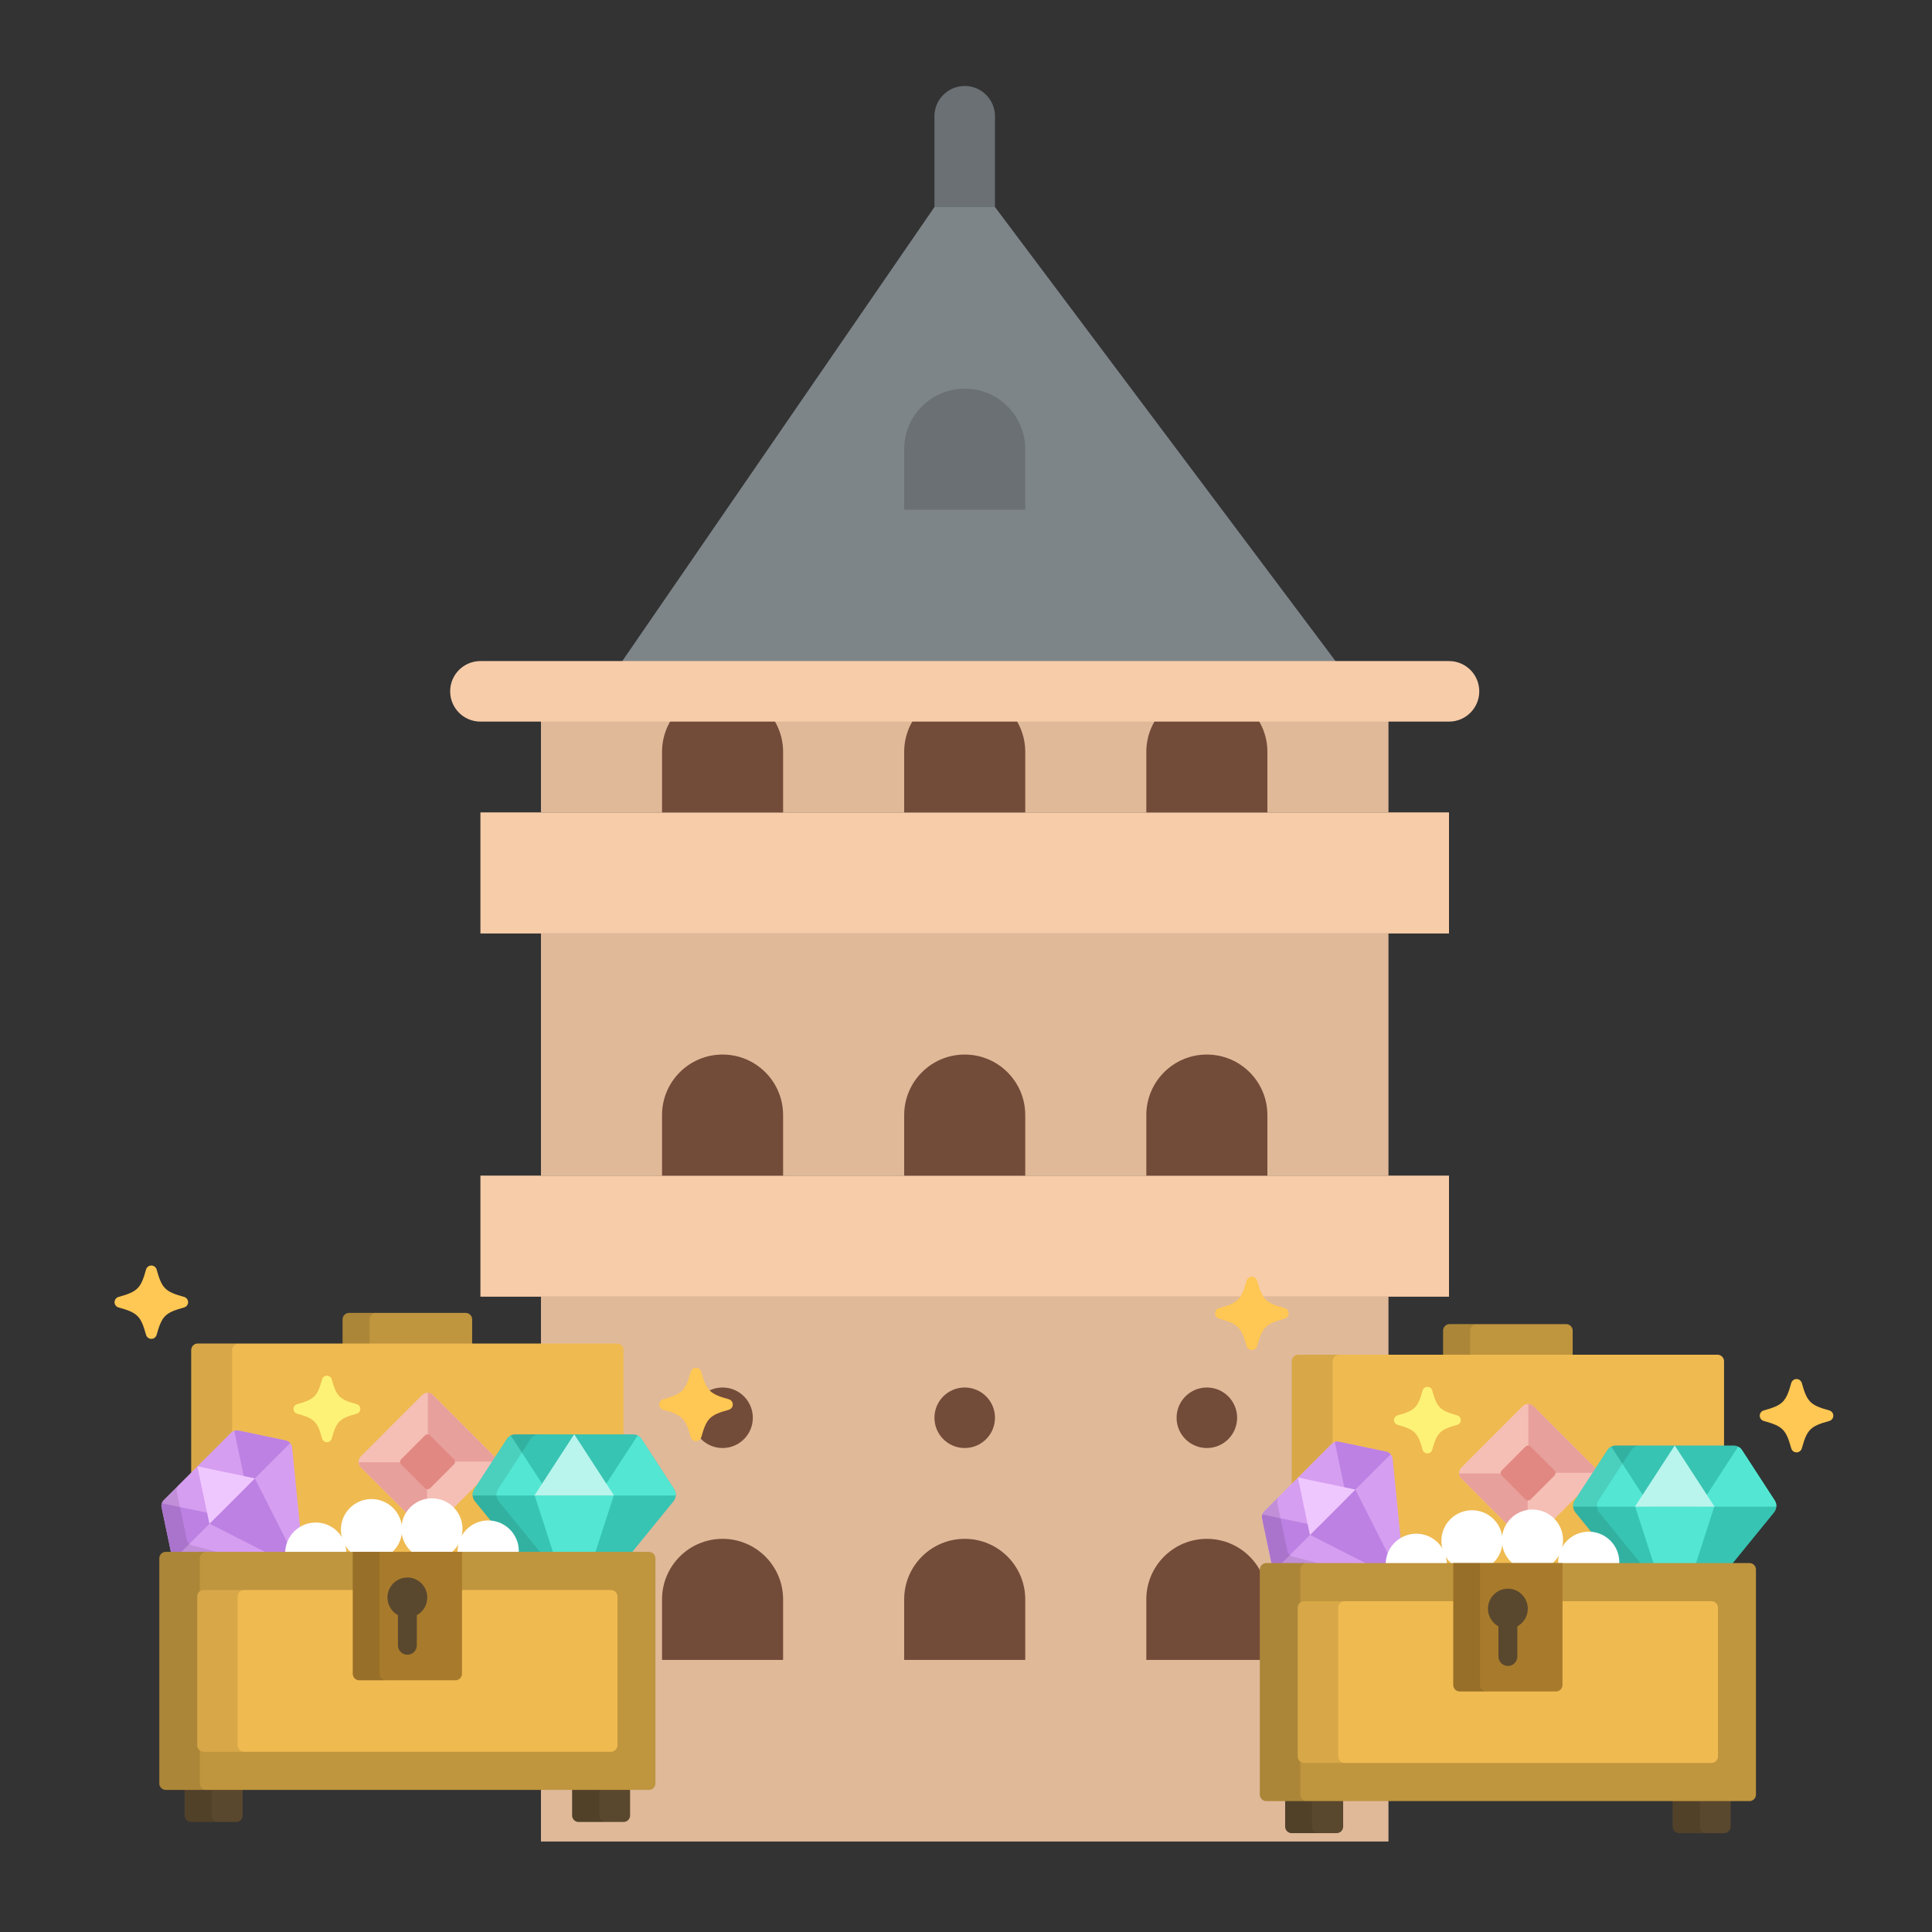 <?xml version="1.0" encoding="UTF-8" standalone="no" ?>
<!DOCTYPE svg PUBLIC "-//W3C//DTD SVG 1.1//EN" "http://www.w3.org/Graphics/SVG/1.1/DTD/svg11.dtd">
<svg xmlns="http://www.w3.org/2000/svg" xmlns:xlink="http://www.w3.org/1999/xlink" version="1.1" width="240" height="240" viewBox="0 0 240 240" xml:space="preserve">
<rect x="0" y="0" width="240" height="240" fill="#333333" stroke="none"/>
<desc>Created with Fabric.js 4.2.0</desc>
<defs>
</defs>
<rect x="0" y="0" width="100%" height="100%" fill="transparent"></rect>
<g transform="matrix(1 0 0 1 120 120)" id="270bfea7-d04e-49ff-82f1-618e25929b9b"  >
<rect style="stroke: none; stroke-width: 1; stroke-dasharray: none; stroke-linecap: butt; stroke-dashoffset: 0; stroke-linejoin: miter; stroke-miterlimit: 4; fill: rgb(255,255,255); fill-opacity: 0; fill-rule: nonzero; opacity: 1;" vector-effect="non-scaling-stroke"  x="-120" y="-120" rx="0" ry="0" width="240" height="240" />
</g>
<g transform="matrix(Infinity NaN NaN Infinity 0 0)" id="de792c1d-a81b-4fa3-814a-837ca95bb92b"  >
</g>
<g transform="matrix(0.47 0 0 0.47 119.84 119.72)"  >
<g style="" vector-effect="non-scaling-stroke"   >
		<g transform="matrix(1 0 0 1 0 24)"  >
<path style="stroke: none; stroke-width: 1; stroke-dasharray: none; stroke-linecap: butt; stroke-dashoffset: 0; stroke-linejoin: miter; stroke-miterlimit: 4; fill: rgb(224,185,153); fill-rule: nonzero; opacity: 1;" vector-effect="non-scaling-stroke"  transform=" translate(-256, -280)" d="M 144 248 L 368 248 L 368 312 L 144 312 z" stroke-linecap="round" />
</g>
		<g transform="matrix(1 0 0 1 0 160)"  >
<path style="stroke: none; stroke-width: 1; stroke-dasharray: none; stroke-linecap: butt; stroke-dashoffset: 0; stroke-linejoin: miter; stroke-miterlimit: 4; fill: rgb(224,185,153); fill-rule: nonzero; opacity: 1;" vector-effect="non-scaling-stroke"  transform=" translate(-256, -416)" d="M 144 344 L 368 344 L 368 488 L 144 488 z" stroke-linecap="round" />
</g>
		<g transform="matrix(1 0 0 1 0 -24)"  >
<path style="stroke: none; stroke-width: 1; stroke-dasharray: none; stroke-linecap: butt; stroke-dashoffset: 0; stroke-linejoin: miter; stroke-miterlimit: 4; fill: rgb(247,204,169); fill-rule: nonzero; opacity: 1;" vector-effect="non-scaling-stroke"  transform=" translate(-256, -232)" d="M 128 216 L 384 216 L 384 248 L 128 248 z" stroke-linecap="round" />
</g>
		<g transform="matrix(1 0 0 1 0 72)"  >
<path style="stroke: none; stroke-width: 1; stroke-dasharray: none; stroke-linecap: butt; stroke-dashoffset: 0; stroke-linejoin: miter; stroke-miterlimit: 4; fill: rgb(247,204,169); fill-rule: nonzero; opacity: 1;" vector-effect="non-scaling-stroke"  transform=" translate(-256, -328)" d="M 128 312 L 384 312 L 384 344 L 128 344 z" stroke-linecap="round" />
</g>
		<g transform="matrix(1 0 0 1 0 -56)"  >
<path style="stroke: none; stroke-width: 1; stroke-dasharray: none; stroke-linecap: butt; stroke-dashoffset: 0; stroke-linejoin: miter; stroke-miterlimit: 4; fill: rgb(224,185,153); fill-rule: nonzero; opacity: 1;" vector-effect="non-scaling-stroke"  transform=" translate(-256, -200)" d="M 144 184 L 368 184 L 368 216 L 144 216 z" stroke-linecap="round" />
</g>
		<g transform="matrix(1 0 0 1 0 -208)"  >
<path style="stroke: none; stroke-width: 1; stroke-dasharray: none; stroke-linecap: butt; stroke-dashoffset: 0; stroke-linejoin: miter; stroke-miterlimit: 4; fill: rgb(106,112,115); fill-rule: nonzero; opacity: 1;" vector-effect="non-scaling-stroke"  transform=" translate(-256, -48)" d="M 256 72 C 251.582 72 248 68.418 248 64 L 248 32 C 248 27.582 251.582 24 256 24 C 260.418 24 264 27.582 264 32 L 264 64 C 264 68.418 260.418 72 256 72 z" stroke-linecap="round" />
</g>
		<g transform="matrix(1 0 0 1 4 -136)"  >
<path style="stroke: none; stroke-width: 1; stroke-dasharray: none; stroke-linecap: butt; stroke-dashoffset: 0; stroke-linejoin: miter; stroke-miterlimit: 4; fill: rgb(126,133,137); fill-rule: nonzero; opacity: 1;" vector-effect="non-scaling-stroke"  transform=" translate(-260, -120)" d="M 360 184 L 160 184 L 248 56 L 264 56 z" stroke-linecap="round" />
</g>
		<g transform="matrix(1 0 0 1 0 -136)"  >
<path style="stroke: none; stroke-width: 1; stroke-dasharray: none; stroke-linecap: butt; stroke-dashoffset: 0; stroke-linejoin: miter; stroke-miterlimit: 4; fill: rgb(106,112,115); fill-rule: nonzero; opacity: 1;" vector-effect="non-scaling-stroke"  transform=" translate(-256, -120)" d="M 256 104 C 247.163 104 240 111.163 240 120 L 240 136 L 272 136 L 272 120 C 272 111.163 264.837 104 256 104 z" stroke-linecap="round" />
</g>
		<g transform="matrix(1 0 0 1 0 -56)"  >
<path style="stroke: none; stroke-width: 1; stroke-dasharray: none; stroke-linecap: butt; stroke-dashoffset: 0; stroke-linejoin: miter; stroke-miterlimit: 4; fill: rgb(115,75,57); fill-rule: nonzero; opacity: 1;" vector-effect="non-scaling-stroke"  transform=" translate(-256, -200)" d="M 256 184 C 247.163 184 240 191.163 240 200 L 240 216 L 272 216 L 272 200 C 272 191.163 264.837 184 256 184 z" stroke-linecap="round" />
</g>
		<g transform="matrix(1 0 0 1 64 -56)"  >
<path style="stroke: none; stroke-width: 1; stroke-dasharray: none; stroke-linecap: butt; stroke-dashoffset: 0; stroke-linejoin: miter; stroke-miterlimit: 4; fill: rgb(115,75,57); fill-rule: nonzero; opacity: 1;" vector-effect="non-scaling-stroke"  transform=" translate(-320, -200)" d="M 320 184 C 311.163 184 304 191.163 304 200 L 304 216 L 336 216 L 336 200 C 336 191.163 328.837 184 320 184 z" stroke-linecap="round" />
</g>
		<g transform="matrix(1 0 0 1 -64 -56)"  >
<path style="stroke: none; stroke-width: 1; stroke-dasharray: none; stroke-linecap: butt; stroke-dashoffset: 0; stroke-linejoin: miter; stroke-miterlimit: 4; fill: rgb(115,75,57); fill-rule: nonzero; opacity: 1;" vector-effect="non-scaling-stroke"  transform=" translate(-192, -200)" d="M 192 184 C 183.163 184 176 191.163 176 200 L 176 216 L 208 216 L 208 200 C 208 191.163 200.837 184 192 184 z" stroke-linecap="round" />
</g>
		<g transform="matrix(1 0 0 1 -64 168)"  >
<path style="stroke: none; stroke-width: 1; stroke-dasharray: none; stroke-linecap: butt; stroke-dashoffset: 0; stroke-linejoin: miter; stroke-miterlimit: 4; fill: rgb(115,75,57); fill-rule: nonzero; opacity: 1;" vector-effect="non-scaling-stroke"  transform=" translate(-192, -424)" d="M 192 408 C 183.163 408 176 415.163 176 424 L 176 440 L 208 440 L 208 424 C 208 415.163 200.837 408 192 408 z" stroke-linecap="round" />
</g>
		<g transform="matrix(1 0 0 1 0 168)"  >
<path style="stroke: none; stroke-width: 1; stroke-dasharray: none; stroke-linecap: butt; stroke-dashoffset: 0; stroke-linejoin: miter; stroke-miterlimit: 4; fill: rgb(115,75,57); fill-rule: nonzero; opacity: 1;" vector-effect="non-scaling-stroke"  transform=" translate(-256, -424)" d="M 256 408 C 247.163 408 240 415.163 240 424 L 240 440 L 272 440 L 272 424 C 272 415.163 264.837 408 256 408 z" stroke-linecap="round" />
</g>
		<g transform="matrix(1 0 0 1 64 168)"  >
<path style="stroke: none; stroke-width: 1; stroke-dasharray: none; stroke-linecap: butt; stroke-dashoffset: 0; stroke-linejoin: miter; stroke-miterlimit: 4; fill: rgb(115,75,57); fill-rule: nonzero; opacity: 1;" vector-effect="non-scaling-stroke"  transform=" translate(-320, -424)" d="M 320 408 C 311.163 408 304 415.163 304 424 L 304 440 L 336 440 L 336 424 C 336 415.163 328.837 408 320 408 z" stroke-linecap="round" />
</g>
		<g transform="matrix(1 0 0 1 0 40)"  >
<path style="stroke: none; stroke-width: 1; stroke-dasharray: none; stroke-linecap: butt; stroke-dashoffset: 0; stroke-linejoin: miter; stroke-miterlimit: 4; fill: rgb(115,75,57); fill-rule: nonzero; opacity: 1;" vector-effect="non-scaling-stroke"  transform=" translate(-256, -296)" d="M 256 280 C 247.163 280 240 287.163 240 296 L 240 312 L 272 312 L 272 296 C 272 287.163 264.837 280 256 280 z" stroke-linecap="round" />
</g>
		<g transform="matrix(1 0 0 1 64 40)"  >
<path style="stroke: none; stroke-width: 1; stroke-dasharray: none; stroke-linecap: butt; stroke-dashoffset: 0; stroke-linejoin: miter; stroke-miterlimit: 4; fill: rgb(115,75,57); fill-rule: nonzero; opacity: 1;" vector-effect="non-scaling-stroke"  transform=" translate(-320, -296)" d="M 320 280 C 311.163 280 304 287.163 304 296 L 304 312 L 336 312 L 336 296 C 336 287.163 328.837 280 320 280 z" stroke-linecap="round" />
</g>
		<g transform="matrix(1 0 0 1 -64 40)"  >
<path style="stroke: none; stroke-width: 1; stroke-dasharray: none; stroke-linecap: butt; stroke-dashoffset: 0; stroke-linejoin: miter; stroke-miterlimit: 4; fill: rgb(115,75,57); fill-rule: nonzero; opacity: 1;" vector-effect="non-scaling-stroke"  transform=" translate(-192, -296)" d="M 192 280 C 183.163 280 176 287.163 176 296 L 176 312 L 208 312 L 208 296 C 208 287.163 200.837 280 192 280 z" stroke-linecap="round" />
</g>
		<g transform="matrix(1 0 0 1 -64 120)"  >
<circle style="stroke: none; stroke-width: 1; stroke-dasharray: none; stroke-linecap: butt; stroke-dashoffset: 0; stroke-linejoin: miter; stroke-miterlimit: 4; fill: rgb(115,75,57); fill-rule: nonzero; opacity: 1;" vector-effect="non-scaling-stroke"  cx="0" cy="0" r="8" />
</g>
		<g transform="matrix(1 0 0 1 0 120)"  >
<circle style="stroke: none; stroke-width: 1; stroke-dasharray: none; stroke-linecap: butt; stroke-dashoffset: 0; stroke-linejoin: miter; stroke-miterlimit: 4; fill: rgb(115,75,57); fill-rule: nonzero; opacity: 1;" vector-effect="non-scaling-stroke"  cx="0" cy="0" r="8" />
</g>
		<g transform="matrix(1 0 0 1 64 120)"  >
<circle style="stroke: none; stroke-width: 1; stroke-dasharray: none; stroke-linecap: butt; stroke-dashoffset: 0; stroke-linejoin: miter; stroke-miterlimit: 4; fill: rgb(115,75,57); fill-rule: nonzero; opacity: 1;" vector-effect="non-scaling-stroke"  cx="0" cy="0" r="8" />
</g>
		<g transform="matrix(1 0 0 1 0 -72)"  >
<path style="stroke: none; stroke-width: 1; stroke-dasharray: none; stroke-linecap: butt; stroke-dashoffset: 0; stroke-linejoin: miter; stroke-miterlimit: 4; fill: rgb(247,204,169); fill-rule: nonzero; opacity: 1;" vector-effect="non-scaling-stroke"  transform=" translate(-256, -184)" d="M 384 192 L 128 192 C 123.582 192 120 188.418 120 184 C 120 179.582 123.582 176 128 176 L 384 176 C 388.418 176 392 179.582 392 184 C 392 188.418 388.418 192 384 192 z" stroke-linecap="round" />
</g>
</g>
</g>
<g transform="matrix(0.15 0 0 0.15 52.63 191.77)"  >
<g style="" vector-effect="non-scaling-stroke"   >
		<g transform="matrix(1 0 0 1 146.95 211.86)"  >
<path style="stroke: none; stroke-width: 1; stroke-dasharray: none; stroke-linecap: butt; stroke-dashoffset: 0; stroke-linejoin: miter; stroke-miterlimit: 4; fill: rgb(90,72,46); fill-rule: nonzero; opacity: 1;" vector-effect="non-scaling-stroke"  transform=" translate(-402.95, -467.86)" d="M 378.93 449.306 L 378.93 481.02 C 378.93 483.984 381.355 486.41 384.32 486.41 L 421.572 486.41 C 424.536 486.41 426.962 483.985 426.962 481.02 L 426.962 449.306 L 378.93 449.306 z" stroke-linecap="round" />
</g>
		<g transform="matrix(1 0 0 1 -173.94 211.86)"  >
<path style="stroke: none; stroke-width: 1; stroke-dasharray: none; stroke-linecap: butt; stroke-dashoffset: 0; stroke-linejoin: miter; stroke-miterlimit: 4; fill: rgb(90,72,46); fill-rule: nonzero; opacity: 1;" vector-effect="non-scaling-stroke"  transform=" translate(-82.06, -467.86)" d="M 58.041 481.02 C 58.041 483.984 60.466 486.41 63.431 486.41 L 100.685 486.41 C 103.649 486.41 106.075 483.985 106.075 481.02 L 106.075 449.306 L 58.041 449.306 L 58.041 481.02 z" stroke-linecap="round" />
</g>
		<g transform="matrix(1 0 0 1 -13.5 -173.12)"  >
<path style="stroke: none; stroke-width: 1; stroke-dasharray: none; stroke-linecap: butt; stroke-dashoffset: 0; stroke-linejoin: miter; stroke-miterlimit: 4; fill: rgb(191,149,62); fill-rule: nonzero; opacity: 1;" vector-effect="non-scaling-stroke"  transform=" translate(-242.5, -82.88)" d="M 290.763 64.821 L 194.24 64.821 C 191.277 64.821 188.85 67.246 188.85 70.211 L 188.85 95.544 C 188.85 98.507 191.275 100.934 194.24 100.934 L 290.762 100.934 C 293.726 100.934 296.152 98.509 296.152 95.544 L 296.152 70.211 C 296.152 67.246 293.726 64.821 290.763 64.821 z" stroke-linecap="round" />
</g>
		<g transform="matrix(1 0 0 1 136.92 211.86)"  >
<path style="stroke: none; stroke-width: 1; stroke-dasharray: none; stroke-linecap: butt; stroke-dashoffset: 0; stroke-linejoin: miter; stroke-miterlimit: 4; fill: rgb(0,0,0); fill-rule: nonzero; opacity: 0.1;" vector-effect="non-scaling-stroke"  transform=" translate(-392.92, -467.86)" d="M 401.517 481.02 L 401.517 449.306 L 378.932 449.306 L 378.932 481.02 C 378.932 483.984 381.357 486.41 384.322 486.41 L 406.906 486.41 C 403.941 486.409 401.517 483.984 401.517 481.02 z" stroke-linecap="round" />
</g>
		<g transform="matrix(1 0 0 1 -184.13 211.86)"  >
<path style="stroke: none; stroke-width: 1; stroke-dasharray: none; stroke-linecap: butt; stroke-dashoffset: 0; stroke-linejoin: miter; stroke-miterlimit: 4; fill: rgb(0,0,0); fill-rule: nonzero; opacity: 0.1;" vector-effect="non-scaling-stroke"  transform=" translate(-71.87, -467.86)" d="M 80.302 481.02 L 80.302 449.306 L 58.041 449.306 L 58.041 481.02 C 58.041 483.984 60.466 486.41 63.431 486.41 L 85.694 486.41 C 82.729 486.409 80.302 483.984 80.302 481.02 z" stroke-linecap="round" />
</g>
		<g transform="matrix(1 0 0 1 -53.27 -173.12)"  >
<path style="stroke: none; stroke-width: 1; stroke-dasharray: none; stroke-linecap: butt; stroke-dashoffset: 0; stroke-linejoin: miter; stroke-miterlimit: 4; fill: rgb(0,0,0); fill-rule: nonzero; opacity: 0.1;" vector-effect="non-scaling-stroke"  transform=" translate(-202.73, -82.88)" d="M 211.217 95.543 L 211.217 70.211 C 211.217 67.247 213.642 64.821 216.607 64.821 L 194.24 64.821 C 191.277 64.821 188.85 67.246 188.85 70.211 L 188.85 95.544 C 188.85 98.507 191.275 100.934 194.24 100.934 L 216.606 100.934 C 213.642 100.933 211.217 98.507 211.217 95.543 z" stroke-linecap="round" />
</g>
		<g transform="matrix(1 0 0 1 -13.5 -74.23)"  >
<path style="stroke: none; stroke-width: 1; stroke-dasharray: none; stroke-linecap: butt; stroke-dashoffset: 0; stroke-linejoin: miter; stroke-miterlimit: 4; fill: rgb(239,186,80); fill-rule: nonzero; opacity: 1;" vector-effect="non-scaling-stroke"  transform=" translate(-242.5, -181.77)" d="M 421.508 267.971 C 421.508 270.935 419.083 273.361 416.119 273.361 L 68.886 273.361 C 65.922 273.361 63.496 270.936 63.496 267.971 L 63.496 95.577 C 63.496 92.613 65.921 90.187 68.886 90.187 L 416.118 90.187 C 419.081 90.187 421.507 92.612 421.507 95.577 L 421.507 267.972 L 421.508 267.972 z" stroke-linecap="round" />
</g>
		<g transform="matrix(1 0 0 1 -172.86 -74.23)"  >
<path style="stroke: none; stroke-width: 1; stroke-dasharray: none; stroke-linecap: butt; stroke-dashoffset: 0; stroke-linejoin: miter; stroke-miterlimit: 4; fill: rgb(0,0,0); fill-rule: nonzero; opacity: 0.1;" vector-effect="non-scaling-stroke"  transform=" translate(-83.14, -181.77)" d="M 97.4 267.971 L 97.4 95.577 C 97.4 92.613 99.825 90.187 102.79 90.187 L 68.886 90.187 C 65.922 90.187 63.496 92.612 63.496 95.577 L 63.496 267.972 C 63.496 270.936 65.921 273.362 68.886 273.362 L 102.789 273.362 C 99.825 273.361 97.4 270.936 97.4 267.971 z" stroke-linecap="round" />
</g>
		<g transform="matrix(1 0 0 1 -158.22 -34.93)"  >
<path style="stroke: none; stroke-width: 1; stroke-dasharray: none; stroke-linecap: butt; stroke-dashoffset: 0; stroke-linejoin: miter; stroke-miterlimit: 4; fill: rgb(214,158,240); fill-rule: nonzero; opacity: 1;" vector-effect="non-scaling-stroke"  transform=" translate(-97.78, -221.07)" d="M 154.784 278.082 C 153.37 279.496 151.391 280.199 149.389 279.999 L 53.156 270.383 C 50.207 270.088 47.778 267.904 47.169 265.001 L 38.963 225.882 C 38.497 223.662 39.177 221.365 40.77 219.772 L 96.474 164.067 C 98.067 162.474 100.363 161.794 102.586 162.259 L 141.704 170.466 C 144.608 171.075 146.791 173.505 147.085 176.453 L 156.702 272.686 C 156.902 274.688 156.198 276.667 154.784 278.082 z" stroke-linecap="round" />
</g>
		<g transform="matrix(1 0 0 1 -159.19 -35.9)"  >
<path style="stroke: none; stroke-width: 1; stroke-dasharray: none; stroke-linecap: butt; stroke-dashoffset: 0; stroke-linejoin: miter; stroke-miterlimit: 4; fill: rgb(188,129,226); fill-rule: nonzero; opacity: 1;" vector-effect="non-scaling-stroke"  transform=" translate(-96.81, -220.1)" d="M 116.209 201.869 L 145.429 172.649 C 144.476 171.562 143.185 170.775 141.703 170.465 L 102.583 162.259 C 101.424 162.014 100.248 162.091 99.158 162.441 L 108.951 209.127 L 85.833 232.246 L 39.147 222.453 C 38.799 223.542 38.722 224.719 38.966 225.879 L 47.172 264.999 C 47.483 266.48 48.269 267.772 49.356 268.724 L 78.69 239.39 L 154.795 278.091 L 116.209 201.869 z" stroke-linecap="round" />
</g>
		<g transform="matrix(1 0 0 1 -163.6 -40.3)"  >
<polygon style="stroke: none; stroke-width: 1; stroke-dasharray: none; stroke-linecap: butt; stroke-dashoffset: 0; stroke-linejoin: miter; stroke-miterlimit: 4; fill: rgb(239,199,255); fill-rule: nonzero; opacity: 1;" vector-effect="non-scaling-stroke"  points="-23.81,-23.75 -13.83,23.81 23.81,-13.83 -23.75,-23.81 " />
</g>
		<g transform="matrix(1 0 0 1 -161.88 -12.43)"  >
<path style="stroke: none; stroke-width: 1; stroke-dasharray: none; stroke-linecap: butt; stroke-dashoffset: 0; stroke-linejoin: miter; stroke-miterlimit: 4; fill: rgb(0,0,0); fill-rule: nonzero; opacity: 0.1;" vector-effect="non-scaling-stroke"  transform=" translate(-94.12, -243.57)" d="M 65.785 257.753 C 62.836 257.458 60.407 255.274 59.798 252.372 L 51.592 213.253 C 51.126 211.034 51.806 208.736 53.399 207.143 L 40.771 219.772 C 39.178 221.364 38.497 223.661 38.964 225.882 L 47.17 265.001 C 47.779 267.904 50.209 270.089 53.157 270.383 L 149.39 279.999 C 151.391 280.199 65.785 257.753 65.785 257.753 z" stroke-linecap="round" />
</g>
		<g transform="matrix(1 0 0 1 3.22 -67.85)"  >
<path style="stroke: none; stroke-width: 1; stroke-dasharray: none; stroke-linecap: butt; stroke-dashoffset: 0; stroke-linejoin: miter; stroke-miterlimit: 4; fill: rgb(245,191,182); fill-rule: nonzero; opacity: 1;" vector-effect="non-scaling-stroke"  transform=" translate(-259.22, -188.15)" d="M 259.222 245.342 C 257.612 245.342 256.005 244.729 254.778 243.501 L 203.917 192.598 C 202.738 191.419 202.078 189.82 202.078 188.153 C 202.078 186.486 202.738 184.888 203.917 183.708 L 254.778 132.805 C 256.004 131.578 257.612 130.965 259.222 130.965 C 260.828 130.965 262.434 131.577 263.66 132.805 L 314.524 183.708 C 315.7 184.888 316.363 186.486 316.363 188.153 C 316.363 189.82 315.699 191.42 314.524 192.598 L 263.66 243.501 C 262.434 244.729 260.828 245.342 259.222 245.342 z" stroke-linecap="round" />
</g>
		<g transform="matrix(1 0 0 1 31.89 -96.54)"  >
<path style="stroke: none; stroke-width: 1; stroke-dasharray: none; stroke-linecap: butt; stroke-dashoffset: 0; stroke-linejoin: miter; stroke-miterlimit: 4; fill: rgb(232,160,156); fill-rule: nonzero; opacity: 1;" vector-effect="non-scaling-stroke"  transform=" translate(-287.89, -159.46)" d="M 314.524 183.708 L 263.66 132.805 C 262.49 131.633 260.968 131.027 259.434 130.974 L 259.434 187.939 L 316.352 187.939 C 316.298 186.35 315.649 184.837 314.524 183.708 z" stroke-linecap="round" />
</g>
		<g transform="matrix(1 0 0 1 -25.53 -39.07)"  >
<path style="stroke: none; stroke-width: 1; stroke-dasharray: none; stroke-linecap: butt; stroke-dashoffset: 0; stroke-linejoin: miter; stroke-miterlimit: 4; fill: rgb(232,160,156); fill-rule: nonzero; opacity: 1;" vector-effect="non-scaling-stroke"  transform=" translate(-230.47, -216.93)" d="M 203.918 192.598 L 254.779 243.501 C 255.911 244.632 257.364 245.236 258.843 245.324 L 258.843 188.531 L 202.097 188.531 C 202.188 190.061 202.83 191.508 203.918 192.598 z" stroke-linecap="round" />
</g>
		<g transform="matrix(1 0 0 1 3.22 -67.85)"  >
<path style="stroke: none; stroke-width: 1; stroke-dasharray: none; stroke-linecap: butt; stroke-dashoffset: 0; stroke-linejoin: miter; stroke-miterlimit: 4; fill: rgb(226,136,131); fill-rule: nonzero; opacity: 1;" vector-effect="non-scaling-stroke"  transform=" translate(-259.22, -188.15)" d="M 259.222 210.872 C 258.415 210.872 257.612 210.566 256.998 209.954 L 237.435 190.377 C 236.848 189.787 236.518 188.986 236.518 188.153 C 236.518 187.319 236.848 186.52 237.435 185.932 L 256.998 166.353 C 257.611 165.741 258.415 165.433 259.222 165.433 C 260.024 165.433 260.828 165.74 261.44 166.353 L 281.004 185.932 C 281.59 186.521 281.921 187.321 281.921 188.153 C 281.921 188.986 281.591 189.786 281.004 190.377 L 261.44 209.954 C 260.828 210.567 260.025 210.872 259.222 210.872 z" stroke-linecap="round" />
</g>
		<g transform="matrix(1 0 0 1 124.67 -36.42)"  >
<path style="stroke: none; stroke-width: 1; stroke-dasharray: none; stroke-linecap: butt; stroke-dashoffset: 0; stroke-linejoin: miter; stroke-miterlimit: 4; fill: rgb(55,196,179); fill-rule: nonzero; opacity: 1;" vector-effect="non-scaling-stroke"  transform=" translate(-380.67, -219.58)" d="M 463.447 210.829 L 436.384 169.185 C 434.845 166.821 432.241 165.398 429.449 165.398 L 331.9 165.398 C 329.11 165.398 326.504 166.821 324.968 169.185 L 297.901 210.829 C 295.893 213.92 296.108 217.979 298.432 220.834 L 341.528 273.763 L 419.82 273.763 L 462.916 220.833 C 465.241 217.978 465.457 213.919 463.447 210.829 z" stroke-linecap="round" />
</g>
		<g transform="matrix(1 0 0 1 72.48 -64.82)"  >
<path style="stroke: none; stroke-width: 1; stroke-dasharray: none; stroke-linecap: butt; stroke-dashoffset: 0; stroke-linejoin: miter; stroke-miterlimit: 4; fill: rgb(83,231,211); fill-rule: nonzero; opacity: 1;" vector-effect="non-scaling-stroke"  transform=" translate(-328.48, -191.18)" d="M 324.97 169.184 L 297.902 210.828 C 296.878 212.405 296.435 214.234 296.554 216.028 L 360.433 216.028 L 328.129 166.328 C 326.869 166.98 325.771 167.949 324.97 169.184 z" stroke-linecap="round" />
</g>
		<g transform="matrix(1 0 0 1 176.87 -64.82)"  >
<path style="stroke: none; stroke-width: 1; stroke-dasharray: none; stroke-linecap: butt; stroke-dashoffset: 0; stroke-linejoin: miter; stroke-miterlimit: 4; fill: rgb(83,231,211); fill-rule: nonzero; opacity: 1;" vector-effect="non-scaling-stroke"  transform=" translate(-432.87, -191.18)" d="M 463.447 210.829 L 436.38 169.185 C 435.578 167.95 434.482 166.981 433.222 166.33 L 400.917 216.03 L 464.799 216.03 C 464.917 214.234 464.474 212.405 463.447 210.829 z" stroke-linecap="round" />
</g>
		<g transform="matrix(1 0 0 1 72.89 -36.42)"  >
<path style="stroke: none; stroke-width: 1; stroke-dasharray: none; stroke-linecap: butt; stroke-dashoffset: 0; stroke-linejoin: miter; stroke-miterlimit: 4; fill: rgb(0,0,0); fill-rule: nonzero; opacity: 0.1;" vector-effect="non-scaling-stroke"  transform=" translate(-328.89, -219.58)" d="M 341.528 273.763 L 361.252 273.763 L 318.156 220.833 C 315.831 217.978 315.617 213.919 317.626 210.828 L 344.692 169.184 C 346.227 166.82 348.834 165.397 351.625 165.397 L 331.899 165.397 C 329.109 165.397 326.503 166.82 324.967 169.184 L 297.9 210.828 C 295.892 213.919 296.107 217.978 298.431 220.833 L 341.528 273.763 z" stroke-linecap="round" />
</g>
		<g transform="matrix(1 0 0 1 157.43 -40.39)"  >
<polygon style="stroke: none; stroke-width: 1; stroke-dasharray: none; stroke-linecap: butt; stroke-dashoffset: 0; stroke-linejoin: miter; stroke-miterlimit: 4; fill: rgb(83,231,211); fill-rule: nonzero; opacity: 1;" vector-effect="non-scaling-stroke"  points="0.2,-0.21 -0.2,-0.21 0.07,0.21 " />
</g>
		<g transform="matrix(1 0 0 1 91.92 -40.39)"  >
<polygon style="stroke: none; stroke-width: 1; stroke-dasharray: none; stroke-linecap: butt; stroke-dashoffset: 0; stroke-linejoin: miter; stroke-miterlimit: 4; fill: rgb(83,231,211); fill-rule: nonzero; opacity: 1;" vector-effect="non-scaling-stroke"  points="0.2,-0.21 -0.2,-0.21 -0.07,0.21 " />
</g>
		<g transform="matrix(1 0 0 1 124.67 -11.1)"  >
<polygon style="stroke: none; stroke-width: 1; stroke-dasharray: none; stroke-linecap: butt; stroke-dashoffset: 0; stroke-linejoin: miter; stroke-miterlimit: 4; fill: rgb(83,231,211); fill-rule: nonzero; opacity: 1;" vector-effect="non-scaling-stroke"  points="-32.75,-28.87 -14.04,28.87 14.04,28.87 32.75,-28.87 " />
</g>
		<g transform="matrix(1 0 0 1 124.67 -65.29)"  >
<polygon style="stroke: none; stroke-width: 1; stroke-dasharray: none; stroke-linecap: butt; stroke-dashoffset: 0; stroke-linejoin: miter; stroke-miterlimit: 4; fill: rgb(185,245,237); fill-rule: nonzero; opacity: 1;" vector-effect="non-scaling-stroke"  points="-0.05,-25.32 -32.96,25.32 32.96,25.32 0.05,-25.32 " />
</g>
		<g transform="matrix(1 0 0 1 -89.38 7.75)"  >
<circle style="stroke: none; stroke-width: 1; stroke-dasharray: none; stroke-linecap: butt; stroke-dashoffset: 0; stroke-linejoin: miter; stroke-miterlimit: 4; fill: rgb(255,255,255); fill-rule: nonzero; opacity: 1;" vector-effect="non-scaling-stroke"  cx="0" cy="0" r="25.339" />
</g>
		<g transform="matrix(1 0 0 1 6.84 -12.28)"  >
<path style="stroke: none; stroke-width: 1; stroke-dasharray: none; stroke-linecap: butt; stroke-dashoffset: 0; stroke-linejoin: miter; stroke-miterlimit: 4; fill: rgb(255,255,255); fill-rule: nonzero; opacity: 1;" vector-effect="non-scaling-stroke"  transform=" translate(-262.84, -243.72)" d="M 267.538 218.828 C 253.788 216.235 240.538 225.276 237.944 239.026 C 235.347 252.773 244.39 266.022 258.138 268.616 C 271.887 271.214 285.138 262.173 287.733 248.422 C 290.328 234.675 281.288 221.424 267.538 218.828 z" stroke-linecap="round" />
</g>
		<g transform="matrix(1 0 0 1 -43.22 -11.68)"  >
<circle style="stroke: none; stroke-width: 1; stroke-dasharray: none; stroke-linecap: butt; stroke-dashoffset: 0; stroke-linejoin: miter; stroke-miterlimit: 4; fill: rgb(255,255,255); fill-rule: nonzero; opacity: 1;" vector-effect="non-scaling-stroke"  cx="0" cy="0" r="25.339" />
</g>
		<g transform="matrix(1 0 0 1 53.45 6.05)"  >
<path style="stroke: none; stroke-width: 1; stroke-dasharray: none; stroke-linecap: butt; stroke-dashoffset: 0; stroke-linejoin: miter; stroke-miterlimit: 4; fill: rgb(255,255,255); fill-rule: nonzero; opacity: 1;" vector-effect="non-scaling-stroke"  transform=" translate(-309.45, -262.05)" d="M 323.158 240.748 C 311.392 233.176 295.715 236.579 288.14 248.345 C 280.572 260.111 283.972 275.789 295.738 283.358 C 307.506 290.931 323.181 287.53 330.754 275.763 C 338.324 263.996 334.926 248.317 323.158 240.748 z" stroke-linecap="round" />
</g>
		<g transform="matrix(1 0 0 1 -13.5 105.29)"  >
<path style="stroke: none; stroke-width: 1; stroke-dasharray: none; stroke-linecap: butt; stroke-dashoffset: 0; stroke-linejoin: miter; stroke-miterlimit: 4; fill: rgb(191,149,62); fill-rule: nonzero; opacity: 1;" vector-effect="non-scaling-stroke"  transform=" translate(-242.5, -361.29)" d="M 447.937 454.479 C 447.937 457.443 445.512 459.869 442.547 459.869 L 42.456 459.869 C 39.493 459.869 37.066 457.444 37.066 454.479 L 37.066 268.101 C 37.066 265.137 39.491 262.711 42.456 262.711 L 442.547 262.711 C 445.511 262.711 447.937 265.136 447.937 268.101 L 447.937 454.479 z" stroke-linecap="round" />
</g>
		<g transform="matrix(1 0 0 1 -199.47 105.29)"  >
<path style="stroke: none; stroke-width: 1; stroke-dasharray: none; stroke-linecap: butt; stroke-dashoffset: 0; stroke-linejoin: miter; stroke-miterlimit: 4; fill: rgb(0,0,0); fill-rule: nonzero; opacity: 0.1;" vector-effect="non-scaling-stroke"  transform=" translate(-56.53, -361.29)" d="M 70.602 454.479 L 70.602 268.101 C 70.602 265.137 73.027 262.711 75.992 262.711 L 42.455 262.711 C 39.492 262.711 37.065 265.136 37.065 268.101 L 37.065 454.479 C 37.065 457.443 39.49 459.869 42.455 459.869 L 75.991 459.869 C 73.028 459.868 70.602 457.444 70.602 454.479 z" stroke-linecap="round" />
</g>
		<g transform="matrix(1 0 0 1 -13.5 105.29)"  >
<path style="stroke: none; stroke-width: 1; stroke-dasharray: none; stroke-linecap: butt; stroke-dashoffset: 0; stroke-linejoin: miter; stroke-miterlimit: 4; fill: rgb(239,186,80); fill-rule: nonzero; opacity: 1;" vector-effect="non-scaling-stroke"  transform=" translate(-242.5, -361.29)" d="M 73.868 428.271 C 70.904 428.271 68.478 425.846 68.478 422.881 L 68.478 299.696 C 68.478 296.732 70.903 294.306 73.868 294.306 L 411.135 294.306 C 414.099 294.306 416.525 296.731 416.525 299.696 L 416.525 422.882 C 416.525 425.846 414.1 428.272 411.135 428.272 L 73.868 428.272 z" stroke-linecap="round" />
</g>
		<g transform="matrix(1 0 0 1 -168.08 105.29)"  >
<path style="stroke: none; stroke-width: 1; stroke-dasharray: none; stroke-linecap: butt; stroke-dashoffset: 0; stroke-linejoin: miter; stroke-miterlimit: 4; fill: rgb(0,0,0); fill-rule: nonzero; opacity: 0.1;" vector-effect="non-scaling-stroke"  transform=" translate(-87.92, -361.29)" d="M 101.976 422.882 L 101.976 299.696 C 101.976 296.732 104.401 294.306 107.366 294.306 L 73.868 294.306 C 70.904 294.306 68.478 296.731 68.478 299.696 L 68.478 422.882 C 68.478 425.846 70.903 428.272 73.868 428.272 L 107.365 428.272 C 104.401 428.271 101.976 425.846 101.976 422.882 z" stroke-linecap="round" />
</g>
		<g transform="matrix(1 0 0 1 -13.5 59.89)"  >
<path style="stroke: none; stroke-width: 1; stroke-dasharray: none; stroke-linecap: butt; stroke-dashoffset: 0; stroke-linejoin: miter; stroke-miterlimit: 4; fill: rgb(168,123,44); fill-rule: nonzero; opacity: 1;" vector-effect="non-scaling-stroke"  transform=" translate(-242.5, -315.89)" d="M 197.267 262.711 L 197.267 363.684 C 197.267 366.648 199.692 369.074 202.657 369.074 L 282.345 369.074 C 285.309 369.074 287.735 366.649 287.735 363.684 L 287.735 262.711 L 197.267 262.711 z" stroke-linecap="round" />
</g>
		<g transform="matrix(1 0 0 1 -80.13 -111.64)"  >
<path style="stroke: none; stroke-width: 1; stroke-dasharray: none; stroke-linecap: butt; stroke-dashoffset: 0; stroke-linejoin: miter; stroke-miterlimit: 4; fill: rgb(253,242,118); fill-rule: nonzero; opacity: 1;" vector-effect="non-scaling-stroke"  transform=" translate(-175.87, -144.36)" d="M 175.869 171.924 C 174.008 171.924 172.384 170.687 171.889 168.904 C 167.966 154.734 165.455 152.235 151.244 148.323 C 149.452 147.83 148.211 146.207 148.211 144.358 C 148.211 142.505 149.452 140.885 151.244 140.393 C 165.455 136.48 167.966 133.982 171.889 119.812 C 172.384 118.029 174.008 116.795 175.869 116.795 C 177.726 116.795 179.354 118.029 179.848 119.812 C 183.771 133.982 186.278 136.48 200.496 140.393 C 202.285 140.885 203.521 142.506 203.521 144.358 C 203.521 146.207 202.285 147.83 200.496 148.323 C 186.278 152.235 183.77 154.734 179.848 168.904 C 179.354 170.687 177.727 171.924 175.869 171.924 z" stroke-linecap="round" />
</g>
		<g transform="matrix(1 0 0 1 225.54 -115.31)"  >
<path style="stroke: none; stroke-width: 1; stroke-dasharray: none; stroke-linecap: butt; stroke-dashoffset: 0; stroke-linejoin: miter; stroke-miterlimit: 4; fill: rgb(255,199,83); fill-rule: nonzero; opacity: 1;" vector-effect="non-scaling-stroke"  transform=" translate(-481.54, -140.69)" d="M 508.667 136.319 C 493.008 132.011 490.246 129.258 485.926 113.651 C 485.381 111.685 483.589 110.326 481.543 110.326 C 479.493 110.326 477.703 111.684 477.16 113.651 C 472.837 129.258 470.073 132.011 454.419 136.319 C 452.447 136.862 451.078 138.648 451.078 140.688 C 451.078 142.727 452.448 144.512 454.419 145.057 C 470.073 149.365 472.837 152.118 477.16 167.724 C 477.703 169.688 479.493 171.051 481.543 171.051 C 483.589 171.051 485.382 169.688 485.926 167.724 C 490.247 152.117 493.007 149.364 508.667 145.057 C 510.638 144.514 512 142.727 512 140.688 C 512 138.649 510.637 136.863 508.667 136.319 z" stroke-linecap="round" />
</g>
		<g transform="matrix(1 0 0 1 -225.54 -200.05)"  >
<path style="stroke: none; stroke-width: 1; stroke-dasharray: none; stroke-linecap: butt; stroke-dashoffset: 0; stroke-linejoin: miter; stroke-miterlimit: 4; fill: rgb(255,199,83); fill-rule: nonzero; opacity: 1;" vector-effect="non-scaling-stroke"  transform=" translate(-30.46, -55.95)" d="M 57.59 51.583 C 41.931 47.276 39.172 44.522 34.849 28.916 C 34.304 26.95 32.512 25.59 30.466 25.59 C 28.416 25.59 26.626 26.949 26.081 28.916 C 21.76 44.523 18.996 47.276 3.342 51.583 C 1.369 52.127 0 53.913 0 55.952 C 0 57.99 1.369 59.775 3.341 60.32 C 18.995 64.629 21.759 67.382 26.08 82.988 C 26.625 84.952 28.414 86.315 30.465 86.315 C 32.511 86.315 34.303 84.952 34.848 82.988 C 39.17 67.381 41.93 64.628 57.589 60.32 C 59.56 59.776 60.921 57.991 60.921 55.952 C 60.922 53.913 59.56 52.127 57.59 51.583 z" stroke-linecap="round" />
</g>
		<g transform="matrix(1 0 0 1 -13.5 59.95)"  >
<path style="stroke: none; stroke-width: 1; stroke-dasharray: none; stroke-linecap: butt; stroke-dashoffset: 0; stroke-linejoin: miter; stroke-miterlimit: 4; fill: rgb(90,72,46); fill-rule: nonzero; opacity: 1;" vector-effect="non-scaling-stroke"  transform=" translate(-242.5, -315.95)" d="M 258.999 300.534 C 258.999 291.369 251.615 283.94 242.501 283.94 C 233.393 283.94 226.004 291.369 226.004 300.534 C 226.004 306.845 229.509 312.332 234.664 315.136 L 234.664 340.114 C 234.664 344.442 238.173 347.951 242.501 347.951 C 246.829 347.951 250.338 344.442 250.338 340.114 L 250.338 315.138 C 255.495 312.333 258.999 306.846 258.999 300.534 z" stroke-linecap="round" />
</g>
		<g transform="matrix(1 0 0 1 -44.96 59.89)"  >
<path style="stroke: none; stroke-width: 1; stroke-dasharray: none; stroke-linecap: butt; stroke-dashoffset: 0; stroke-linejoin: miter; stroke-miterlimit: 4; fill: rgb(0,0,0); fill-rule: nonzero; opacity: 0.1;" vector-effect="non-scaling-stroke"  transform=" translate(-211.04, -315.89)" d="M 197.267 262.711 L 197.267 363.684 C 197.267 366.648 199.692 369.074 202.657 369.074 L 224.817 369.074 C 221.853 369.074 219.427 366.649 219.427 363.684 L 219.427 262.711 L 197.267 262.711 z" stroke-linecap="round" />
</g>
</g>
</g>
<g transform="matrix(0.15 0 0 0.15 189.34 193.16)"  >
<g style="" vector-effect="non-scaling-stroke"   >
		<g transform="matrix(1 0 0 1 146.95 211.86)"  >
<path style="stroke: none; stroke-width: 1; stroke-dasharray: none; stroke-linecap: butt; stroke-dashoffset: 0; stroke-linejoin: miter; stroke-miterlimit: 4; fill: rgb(90,72,46); fill-rule: nonzero; opacity: 1;" vector-effect="non-scaling-stroke"  transform=" translate(-402.95, -467.86)" d="M 378.93 449.306 L 378.93 481.02 C 378.93 483.984 381.355 486.41 384.32 486.41 L 421.572 486.41 C 424.536 486.41 426.962 483.985 426.962 481.02 L 426.962 449.306 L 378.93 449.306 z" stroke-linecap="round" />
</g>
		<g transform="matrix(1 0 0 1 -173.94 211.86)"  >
<path style="stroke: none; stroke-width: 1; stroke-dasharray: none; stroke-linecap: butt; stroke-dashoffset: 0; stroke-linejoin: miter; stroke-miterlimit: 4; fill: rgb(90,72,46); fill-rule: nonzero; opacity: 1;" vector-effect="non-scaling-stroke"  transform=" translate(-82.06, -467.86)" d="M 58.041 481.02 C 58.041 483.984 60.466 486.41 63.431 486.41 L 100.685 486.41 C 103.649 486.41 106.075 483.985 106.075 481.02 L 106.075 449.306 L 58.041 449.306 L 58.041 481.02 z" stroke-linecap="round" />
</g>
		<g transform="matrix(1 0 0 1 -13.5 -173.12)"  >
<path style="stroke: none; stroke-width: 1; stroke-dasharray: none; stroke-linecap: butt; stroke-dashoffset: 0; stroke-linejoin: miter; stroke-miterlimit: 4; fill: rgb(191,149,62); fill-rule: nonzero; opacity: 1;" vector-effect="non-scaling-stroke"  transform=" translate(-242.5, -82.88)" d="M 290.763 64.821 L 194.24 64.821 C 191.277 64.821 188.85 67.246 188.85 70.211 L 188.85 95.544 C 188.85 98.507 191.275 100.934 194.24 100.934 L 290.762 100.934 C 293.726 100.934 296.152 98.509 296.152 95.544 L 296.152 70.211 C 296.152 67.246 293.726 64.821 290.763 64.821 z" stroke-linecap="round" />
</g>
		<g transform="matrix(1 0 0 1 136.92 211.86)"  >
<path style="stroke: none; stroke-width: 1; stroke-dasharray: none; stroke-linecap: butt; stroke-dashoffset: 0; stroke-linejoin: miter; stroke-miterlimit: 4; fill: rgb(0,0,0); fill-rule: nonzero; opacity: 0.1;" vector-effect="non-scaling-stroke"  transform=" translate(-392.92, -467.86)" d="M 401.517 481.02 L 401.517 449.306 L 378.932 449.306 L 378.932 481.02 C 378.932 483.984 381.357 486.41 384.322 486.41 L 406.906 486.41 C 403.941 486.409 401.517 483.984 401.517 481.02 z" stroke-linecap="round" />
</g>
		<g transform="matrix(1 0 0 1 -184.13 211.86)"  >
<path style="stroke: none; stroke-width: 1; stroke-dasharray: none; stroke-linecap: butt; stroke-dashoffset: 0; stroke-linejoin: miter; stroke-miterlimit: 4; fill: rgb(0,0,0); fill-rule: nonzero; opacity: 0.1;" vector-effect="non-scaling-stroke"  transform=" translate(-71.87, -467.86)" d="M 80.302 481.02 L 80.302 449.306 L 58.041 449.306 L 58.041 481.02 C 58.041 483.984 60.466 486.41 63.431 486.41 L 85.694 486.41 C 82.729 486.409 80.302 483.984 80.302 481.02 z" stroke-linecap="round" />
</g>
		<g transform="matrix(1 0 0 1 -53.27 -173.12)"  >
<path style="stroke: none; stroke-width: 1; stroke-dasharray: none; stroke-linecap: butt; stroke-dashoffset: 0; stroke-linejoin: miter; stroke-miterlimit: 4; fill: rgb(0,0,0); fill-rule: nonzero; opacity: 0.1;" vector-effect="non-scaling-stroke"  transform=" translate(-202.73, -82.88)" d="M 211.217 95.543 L 211.217 70.211 C 211.217 67.247 213.642 64.821 216.607 64.821 L 194.24 64.821 C 191.277 64.821 188.85 67.246 188.85 70.211 L 188.85 95.544 C 188.85 98.507 191.275 100.934 194.24 100.934 L 216.606 100.934 C 213.642 100.933 211.217 98.507 211.217 95.543 z" stroke-linecap="round" />
</g>
		<g transform="matrix(1 0 0 1 -13.49 -74.22)"  >
<path style="stroke: none; stroke-width: 1; stroke-dasharray: none; stroke-linecap: butt; stroke-dashoffset: 0; stroke-linejoin: miter; stroke-miterlimit: 4; fill: rgb(239,186,80); fill-rule: nonzero; opacity: 1;" vector-effect="non-scaling-stroke"  transform=" translate(-242.5, -181.77)" d="M 421.508 267.971 C 421.508 270.935 419.083 273.361 416.119 273.361 L 68.886 273.361 C 65.922 273.361 63.496 270.936 63.496 267.971 L 63.496 95.577 C 63.496 92.613 65.921 90.187 68.886 90.187 L 416.118 90.187 C 419.081 90.187 421.507 92.612 421.507 95.577 L 421.507 267.972 L 421.508 267.972 z" stroke-linecap="round" />
</g>
		<g transform="matrix(1 0 0 1 -172.85 -74.22)"  >
<path style="stroke: none; stroke-width: 1; stroke-dasharray: none; stroke-linecap: butt; stroke-dashoffset: 0; stroke-linejoin: miter; stroke-miterlimit: 4; fill: rgb(0,0,0); fill-rule: nonzero; opacity: 0.1;" vector-effect="non-scaling-stroke"  transform=" translate(-83.14, -181.77)" d="M 97.4 267.971 L 97.4 95.577 C 97.4 92.613 99.825 90.187 102.79 90.187 L 68.886 90.187 C 65.922 90.187 63.496 92.612 63.496 95.577 L 63.496 267.972 C 63.496 270.936 65.921 273.362 68.886 273.362 L 102.789 273.362 C 99.825 273.361 97.4 270.936 97.4 267.971 z" stroke-linecap="round" />
</g>
		<g transform="matrix(1 0 0 1 -158.22 -34.92)"  >
<path style="stroke: none; stroke-width: 1; stroke-dasharray: none; stroke-linecap: butt; stroke-dashoffset: 0; stroke-linejoin: miter; stroke-miterlimit: 4; fill: rgb(214,158,240); fill-rule: nonzero; opacity: 1;" vector-effect="non-scaling-stroke"  transform=" translate(-97.78, -221.07)" d="M 154.784 278.082 C 153.37 279.496 151.391 280.199 149.389 279.999 L 53.156 270.383 C 50.207 270.088 47.778 267.904 47.169 265.001 L 38.963 225.882 C 38.497 223.662 39.177 221.365 40.77 219.772 L 96.474 164.067 C 98.067 162.474 100.363 161.794 102.586 162.259 L 141.704 170.466 C 144.608 171.075 146.791 173.505 147.085 176.453 L 156.702 272.686 C 156.902 274.688 156.198 276.667 154.784 278.082 z" stroke-linecap="round" />
</g>
		<g transform="matrix(1 0 0 1 -159.19 -35.89)"  >
<path style="stroke: none; stroke-width: 1; stroke-dasharray: none; stroke-linecap: butt; stroke-dashoffset: 0; stroke-linejoin: miter; stroke-miterlimit: 4; fill: rgb(188,129,226); fill-rule: nonzero; opacity: 1;" vector-effect="non-scaling-stroke"  transform=" translate(-96.81, -220.1)" d="M 116.209 201.869 L 145.429 172.649 C 144.476 171.562 143.185 170.775 141.703 170.465 L 102.583 162.259 C 101.424 162.014 100.248 162.091 99.158 162.441 L 108.951 209.127 L 85.833 232.246 L 39.147 222.453 C 38.799 223.542 38.722 224.719 38.966 225.879 L 47.172 264.999 C 47.483 266.48 48.269 267.772 49.356 268.724 L 78.69 239.39 L 154.795 278.091 L 116.209 201.869 z" stroke-linecap="round" />
</g>
		<g transform="matrix(1 0 0 1 -163.6 -40.3)"  >
<polygon style="stroke: none; stroke-width: 1; stroke-dasharray: none; stroke-linecap: butt; stroke-dashoffset: 0; stroke-linejoin: miter; stroke-miterlimit: 4; fill: rgb(239,199,255); fill-rule: nonzero; opacity: 1;" vector-effect="non-scaling-stroke"  points="-23.81,-23.75 -13.83,23.81 23.81,-13.83 -23.75,-23.81 " />
</g>
		<g transform="matrix(1 0 0 1 -161.88 -12.43)"  >
<path style="stroke: none; stroke-width: 1; stroke-dasharray: none; stroke-linecap: butt; stroke-dashoffset: 0; stroke-linejoin: miter; stroke-miterlimit: 4; fill: rgb(0,0,0); fill-rule: nonzero; opacity: 0.1;" vector-effect="non-scaling-stroke"  transform=" translate(-94.12, -243.57)" d="M 65.785 257.753 C 62.836 257.458 60.407 255.274 59.798 252.372 L 51.592 213.253 C 51.126 211.034 51.806 208.736 53.399 207.143 L 40.771 219.772 C 39.178 221.364 38.497 223.661 38.964 225.882 L 47.17 265.001 C 47.779 267.904 50.209 270.089 53.157 270.383 L 149.39 279.999 C 151.391 280.199 65.785 257.753 65.785 257.753 z" stroke-linecap="round" />
</g>
		<g transform="matrix(1 0 0 1 3.22 -67.84)"  >
<path style="stroke: none; stroke-width: 1; stroke-dasharray: none; stroke-linecap: butt; stroke-dashoffset: 0; stroke-linejoin: miter; stroke-miterlimit: 4; fill: rgb(245,191,182); fill-rule: nonzero; opacity: 1;" vector-effect="non-scaling-stroke"  transform=" translate(-259.22, -188.15)" d="M 259.222 245.342 C 257.612 245.342 256.005 244.729 254.778 243.501 L 203.917 192.598 C 202.738 191.419 202.078 189.82 202.078 188.153 C 202.078 186.486 202.738 184.888 203.917 183.708 L 254.778 132.805 C 256.004 131.578 257.612 130.965 259.222 130.965 C 260.828 130.965 262.434 131.577 263.66 132.805 L 314.524 183.708 C 315.7 184.888 316.363 186.486 316.363 188.153 C 316.363 189.82 315.699 191.42 314.524 192.598 L 263.66 243.501 C 262.434 244.729 260.828 245.342 259.222 245.342 z" stroke-linecap="round" />
</g>
		<g transform="matrix(1 0 0 1 31.89 -96.55)"  >
<path style="stroke: none; stroke-width: 1; stroke-dasharray: none; stroke-linecap: butt; stroke-dashoffset: 0; stroke-linejoin: miter; stroke-miterlimit: 4; fill: rgb(232,160,156); fill-rule: nonzero; opacity: 1;" vector-effect="non-scaling-stroke"  transform=" translate(-287.89, -159.46)" d="M 314.524 183.708 L 263.66 132.805 C 262.49 131.633 260.968 131.027 259.434 130.974 L 259.434 187.939 L 316.352 187.939 C 316.298 186.35 315.649 184.837 314.524 183.708 z" stroke-linecap="round" />
</g>
		<g transform="matrix(1 0 0 1 -25.53 -39.07)"  >
<path style="stroke: none; stroke-width: 1; stroke-dasharray: none; stroke-linecap: butt; stroke-dashoffset: 0; stroke-linejoin: miter; stroke-miterlimit: 4; fill: rgb(232,160,156); fill-rule: nonzero; opacity: 1;" vector-effect="non-scaling-stroke"  transform=" translate(-230.47, -216.93)" d="M 203.918 192.598 L 254.779 243.501 C 255.911 244.632 257.364 245.236 258.843 245.324 L 258.843 188.531 L 202.097 188.531 C 202.188 190.061 202.83 191.508 203.918 192.598 z" stroke-linecap="round" />
</g>
		<g transform="matrix(1 0 0 1 3.22 -67.85)"  >
<path style="stroke: none; stroke-width: 1; stroke-dasharray: none; stroke-linecap: butt; stroke-dashoffset: 0; stroke-linejoin: miter; stroke-miterlimit: 4; fill: rgb(226,136,131); fill-rule: nonzero; opacity: 1;" vector-effect="non-scaling-stroke"  transform=" translate(-259.22, -188.15)" d="M 259.222 210.872 C 258.415 210.872 257.612 210.566 256.998 209.954 L 237.435 190.377 C 236.848 189.787 236.518 188.986 236.518 188.153 C 236.518 187.319 236.848 186.52 237.435 185.932 L 256.998 166.353 C 257.611 165.741 258.415 165.433 259.222 165.433 C 260.024 165.433 260.828 165.74 261.44 166.353 L 281.004 185.932 C 281.59 186.521 281.921 187.321 281.921 188.153 C 281.921 188.986 281.591 189.786 281.004 190.377 L 261.44 209.954 C 260.828 210.567 260.025 210.872 259.222 210.872 z" stroke-linecap="round" />
</g>
		<g transform="matrix(1 0 0 1 124.67 -36.42)"  >
<path style="stroke: none; stroke-width: 1; stroke-dasharray: none; stroke-linecap: butt; stroke-dashoffset: 0; stroke-linejoin: miter; stroke-miterlimit: 4; fill: rgb(55,196,179); fill-rule: nonzero; opacity: 1;" vector-effect="non-scaling-stroke"  transform=" translate(-380.67, -219.58)" d="M 463.447 210.829 L 436.384 169.185 C 434.845 166.821 432.241 165.398 429.449 165.398 L 331.9 165.398 C 329.11 165.398 326.504 166.821 324.968 169.185 L 297.901 210.829 C 295.893 213.92 296.108 217.979 298.432 220.834 L 341.528 273.763 L 419.82 273.763 L 462.916 220.833 C 465.241 217.978 465.457 213.919 463.447 210.829 z" stroke-linecap="round" />
</g>
		<g transform="matrix(1 0 0 1 72.49 -64.82)"  >
<path style="stroke: none; stroke-width: 1; stroke-dasharray: none; stroke-linecap: butt; stroke-dashoffset: 0; stroke-linejoin: miter; stroke-miterlimit: 4; fill: rgb(83,231,211); fill-rule: nonzero; opacity: 1;" vector-effect="non-scaling-stroke"  transform=" translate(-328.48, -191.18)" d="M 324.97 169.184 L 297.902 210.828 C 296.878 212.405 296.435 214.234 296.554 216.028 L 360.433 216.028 L 328.129 166.328 C 326.869 166.98 325.771 167.949 324.97 169.184 z" stroke-linecap="round" />
</g>
		<g transform="matrix(1 0 0 1 176.87 -64.82)"  >
<path style="stroke: none; stroke-width: 1; stroke-dasharray: none; stroke-linecap: butt; stroke-dashoffset: 0; stroke-linejoin: miter; stroke-miterlimit: 4; fill: rgb(83,231,211); fill-rule: nonzero; opacity: 1;" vector-effect="non-scaling-stroke"  transform=" translate(-432.87, -191.18)" d="M 463.447 210.829 L 436.38 169.185 C 435.578 167.95 434.482 166.981 433.222 166.33 L 400.917 216.03 L 464.799 216.03 C 464.917 214.234 464.474 212.405 463.447 210.829 z" stroke-linecap="round" />
</g>
		<g transform="matrix(1 0 0 1 72.89 -36.42)"  >
<path style="stroke: none; stroke-width: 1; stroke-dasharray: none; stroke-linecap: butt; stroke-dashoffset: 0; stroke-linejoin: miter; stroke-miterlimit: 4; fill: rgb(0,0,0); fill-rule: nonzero; opacity: 0.1;" vector-effect="non-scaling-stroke"  transform=" translate(-328.89, -219.58)" d="M 341.528 273.763 L 361.252 273.763 L 318.156 220.833 C 315.831 217.978 315.617 213.919 317.626 210.828 L 344.692 169.184 C 346.227 166.82 348.834 165.397 351.625 165.397 L 331.899 165.397 C 329.109 165.397 326.503 166.82 324.967 169.184 L 297.9 210.828 C 295.892 213.919 296.107 217.978 298.431 220.833 L 341.528 273.763 z" stroke-linecap="round" />
</g>
		<g transform="matrix(1 0 0 1 157.42 -40.39)"  >
<polygon style="stroke: none; stroke-width: 1; stroke-dasharray: none; stroke-linecap: butt; stroke-dashoffset: 0; stroke-linejoin: miter; stroke-miterlimit: 4; fill: rgb(83,231,211); fill-rule: nonzero; opacity: 1;" vector-effect="non-scaling-stroke"  points="0.2,-0.21 -0.2,-0.21 0.07,0.21 " />
</g>
		<g transform="matrix(1 0 0 1 91.92 -40.39)"  >
<polygon style="stroke: none; stroke-width: 1; stroke-dasharray: none; stroke-linecap: butt; stroke-dashoffset: 0; stroke-linejoin: miter; stroke-miterlimit: 4; fill: rgb(83,231,211); fill-rule: nonzero; opacity: 1;" vector-effect="non-scaling-stroke"  points="0.2,-0.21 -0.2,-0.21 -0.07,0.21 " />
</g>
		<g transform="matrix(1 0 0 1 124.67 -11.1)"  >
<polygon style="stroke: none; stroke-width: 1; stroke-dasharray: none; stroke-linecap: butt; stroke-dashoffset: 0; stroke-linejoin: miter; stroke-miterlimit: 4; fill: rgb(83,231,211); fill-rule: nonzero; opacity: 1;" vector-effect="non-scaling-stroke"  points="-32.75,-28.87 -14.04,28.87 14.04,28.87 32.75,-28.87 " />
</g>
		<g transform="matrix(1 0 0 1 124.68 -65.28)"  >
<polygon style="stroke: none; stroke-width: 1; stroke-dasharray: none; stroke-linecap: butt; stroke-dashoffset: 0; stroke-linejoin: miter; stroke-miterlimit: 4; fill: rgb(185,245,237); fill-rule: nonzero; opacity: 1;" vector-effect="non-scaling-stroke"  points="-0.05,-25.32 -32.96,25.32 32.96,25.32 0.05,-25.32 " />
</g>
		<g transform="matrix(1 0 0 1 -89.38 7.75)"  >
<circle style="stroke: none; stroke-width: 1; stroke-dasharray: none; stroke-linecap: butt; stroke-dashoffset: 0; stroke-linejoin: miter; stroke-miterlimit: 4; fill: rgb(255,255,255); fill-rule: nonzero; opacity: 1;" vector-effect="non-scaling-stroke"  cx="0" cy="0" r="25.339" />
</g>
		<g transform="matrix(1 0 0 1 6.84 -12.28)"  >
<path style="stroke: none; stroke-width: 1; stroke-dasharray: none; stroke-linecap: butt; stroke-dashoffset: 0; stroke-linejoin: miter; stroke-miterlimit: 4; fill: rgb(255,255,255); fill-rule: nonzero; opacity: 1;" vector-effect="non-scaling-stroke"  transform=" translate(-262.84, -243.72)" d="M 267.538 218.828 C 253.788 216.235 240.538 225.276 237.944 239.026 C 235.347 252.773 244.39 266.022 258.138 268.616 C 271.887 271.214 285.138 262.173 287.733 248.422 C 290.328 234.675 281.288 221.424 267.538 218.828 z" stroke-linecap="round" />
</g>
		<g transform="matrix(1 0 0 1 -43.22 -11.68)"  >
<circle style="stroke: none; stroke-width: 1; stroke-dasharray: none; stroke-linecap: butt; stroke-dashoffset: 0; stroke-linejoin: miter; stroke-miterlimit: 4; fill: rgb(255,255,255); fill-rule: nonzero; opacity: 1;" vector-effect="non-scaling-stroke"  cx="0" cy="0" r="25.339" />
</g>
		<g transform="matrix(1 0 0 1 53.45 6.06)"  >
<path style="stroke: none; stroke-width: 1; stroke-dasharray: none; stroke-linecap: butt; stroke-dashoffset: 0; stroke-linejoin: miter; stroke-miterlimit: 4; fill: rgb(255,255,255); fill-rule: nonzero; opacity: 1;" vector-effect="non-scaling-stroke"  transform=" translate(-309.45, -262.05)" d="M 323.158 240.748 C 311.392 233.176 295.715 236.579 288.14 248.345 C 280.572 260.111 283.972 275.789 295.738 283.358 C 307.506 290.931 323.181 287.53 330.754 275.763 C 338.324 263.996 334.926 248.317 323.158 240.748 z" stroke-linecap="round" />
</g>
		<g transform="matrix(1 0 0 1 -13.49 105.29)"  >
<path style="stroke: none; stroke-width: 1; stroke-dasharray: none; stroke-linecap: butt; stroke-dashoffset: 0; stroke-linejoin: miter; stroke-miterlimit: 4; fill: rgb(191,149,62); fill-rule: nonzero; opacity: 1;" vector-effect="non-scaling-stroke"  transform=" translate(-242.5, -361.29)" d="M 447.937 454.479 C 447.937 457.443 445.512 459.869 442.547 459.869 L 42.456 459.869 C 39.493 459.869 37.066 457.444 37.066 454.479 L 37.066 268.101 C 37.066 265.137 39.491 262.711 42.456 262.711 L 442.547 262.711 C 445.511 262.711 447.937 265.136 447.937 268.101 L 447.937 454.479 z" stroke-linecap="round" />
</g>
		<g transform="matrix(1 0 0 1 -199.48 105.29)"  >
<path style="stroke: none; stroke-width: 1; stroke-dasharray: none; stroke-linecap: butt; stroke-dashoffset: 0; stroke-linejoin: miter; stroke-miterlimit: 4; fill: rgb(0,0,0); fill-rule: nonzero; opacity: 0.1;" vector-effect="non-scaling-stroke"  transform=" translate(-56.53, -361.29)" d="M 70.602 454.479 L 70.602 268.101 C 70.602 265.137 73.027 262.711 75.992 262.711 L 42.455 262.711 C 39.492 262.711 37.065 265.136 37.065 268.101 L 37.065 454.479 C 37.065 457.443 39.49 459.869 42.455 459.869 L 75.991 459.869 C 73.028 459.868 70.602 457.444 70.602 454.479 z" stroke-linecap="round" />
</g>
		<g transform="matrix(1 0 0 1 -13.5 105.29)"  >
<path style="stroke: none; stroke-width: 1; stroke-dasharray: none; stroke-linecap: butt; stroke-dashoffset: 0; stroke-linejoin: miter; stroke-miterlimit: 4; fill: rgb(239,186,80); fill-rule: nonzero; opacity: 1;" vector-effect="non-scaling-stroke"  transform=" translate(-242.5, -361.29)" d="M 73.868 428.271 C 70.904 428.271 68.478 425.846 68.478 422.881 L 68.478 299.696 C 68.478 296.732 70.903 294.306 73.868 294.306 L 411.135 294.306 C 414.099 294.306 416.525 296.731 416.525 299.696 L 416.525 422.882 C 416.525 425.846 414.1 428.272 411.135 428.272 L 73.868 428.272 z" stroke-linecap="round" />
</g>
		<g transform="matrix(1 0 0 1 -168.08 105.29)"  >
<path style="stroke: none; stroke-width: 1; stroke-dasharray: none; stroke-linecap: butt; stroke-dashoffset: 0; stroke-linejoin: miter; stroke-miterlimit: 4; fill: rgb(0,0,0); fill-rule: nonzero; opacity: 0.1;" vector-effect="non-scaling-stroke"  transform=" translate(-87.92, -361.29)" d="M 101.976 422.882 L 101.976 299.696 C 101.976 296.732 104.401 294.306 107.366 294.306 L 73.868 294.306 C 70.904 294.306 68.478 296.731 68.478 299.696 L 68.478 422.882 C 68.478 425.846 70.903 428.272 73.868 428.272 L 107.365 428.272 C 104.401 428.271 101.976 425.846 101.976 422.882 z" stroke-linecap="round" />
</g>
		<g transform="matrix(1 0 0 1 -13.5 59.89)"  >
<path style="stroke: none; stroke-width: 1; stroke-dasharray: none; stroke-linecap: butt; stroke-dashoffset: 0; stroke-linejoin: miter; stroke-miterlimit: 4; fill: rgb(168,123,44); fill-rule: nonzero; opacity: 1;" vector-effect="non-scaling-stroke"  transform=" translate(-242.5, -315.89)" d="M 197.267 262.711 L 197.267 363.684 C 197.267 366.648 199.692 369.074 202.657 369.074 L 282.345 369.074 C 285.309 369.074 287.735 366.649 287.735 363.684 L 287.735 262.711 L 197.267 262.711 z" stroke-linecap="round" />
</g>
		<g transform="matrix(1 0 0 1 -80.14 -111.65)"  >
<path style="stroke: none; stroke-width: 1; stroke-dasharray: none; stroke-linecap: butt; stroke-dashoffset: 0; stroke-linejoin: miter; stroke-miterlimit: 4; fill: rgb(253,242,118); fill-rule: nonzero; opacity: 1;" vector-effect="non-scaling-stroke"  transform=" translate(-175.87, -144.36)" d="M 175.869 171.924 C 174.008 171.924 172.384 170.687 171.889 168.904 C 167.966 154.734 165.455 152.235 151.244 148.323 C 149.452 147.83 148.211 146.207 148.211 144.358 C 148.211 142.505 149.452 140.885 151.244 140.393 C 165.455 136.48 167.966 133.982 171.889 119.812 C 172.384 118.029 174.008 116.795 175.869 116.795 C 177.726 116.795 179.354 118.029 179.848 119.812 C 183.771 133.982 186.278 136.48 200.496 140.393 C 202.285 140.885 203.521 142.506 203.521 144.358 C 203.521 146.207 202.285 147.83 200.496 148.323 C 186.278 152.235 183.77 154.734 179.848 168.904 C 179.354 170.687 177.727 171.924 175.869 171.924 z" stroke-linecap="round" />
</g>
		<g transform="matrix(1 0 0 1 225.54 -115.31)"  >
<path style="stroke: none; stroke-width: 1; stroke-dasharray: none; stroke-linecap: butt; stroke-dashoffset: 0; stroke-linejoin: miter; stroke-miterlimit: 4; fill: rgb(255,199,83); fill-rule: nonzero; opacity: 1;" vector-effect="non-scaling-stroke"  transform=" translate(-481.54, -140.69)" d="M 508.667 136.319 C 493.008 132.011 490.246 129.258 485.926 113.651 C 485.381 111.685 483.589 110.326 481.543 110.326 C 479.493 110.326 477.703 111.684 477.16 113.651 C 472.837 129.258 470.073 132.011 454.419 136.319 C 452.447 136.862 451.078 138.648 451.078 140.688 C 451.078 142.727 452.448 144.512 454.419 145.057 C 470.073 149.365 472.837 152.118 477.16 167.724 C 477.703 169.688 479.493 171.051 481.543 171.051 C 483.589 171.051 485.382 169.688 485.926 167.724 C 490.247 152.117 493.007 149.364 508.667 145.057 C 510.638 144.514 512 142.727 512 140.688 C 512 138.649 510.637 136.863 508.667 136.319 z" stroke-linecap="round" />
</g>
		<g transform="matrix(1 0 0 1 -225.54 -200.05)"  >
<path style="stroke: none; stroke-width: 1; stroke-dasharray: none; stroke-linecap: butt; stroke-dashoffset: 0; stroke-linejoin: miter; stroke-miterlimit: 4; fill: rgb(255,199,83); fill-rule: nonzero; opacity: 1;" vector-effect="non-scaling-stroke"  transform=" translate(-30.46, -55.95)" d="M 57.59 51.583 C 41.931 47.276 39.172 44.522 34.849 28.916 C 34.304 26.95 32.512 25.59 30.466 25.59 C 28.416 25.59 26.626 26.949 26.081 28.916 C 21.76 44.523 18.996 47.276 3.342 51.583 C 1.369 52.127 0 53.913 0 55.952 C 0 57.99 1.369 59.775 3.341 60.32 C 18.995 64.629 21.759 67.382 26.08 82.988 C 26.625 84.952 28.414 86.315 30.465 86.315 C 32.511 86.315 34.303 84.952 34.848 82.988 C 39.17 67.381 41.93 64.628 57.589 60.32 C 59.56 59.776 60.921 57.991 60.921 55.952 C 60.922 53.913 59.56 52.127 57.59 51.583 z" stroke-linecap="round" />
</g>
		<g transform="matrix(1 0 0 1 -13.5 59.95)"  >
<path style="stroke: none; stroke-width: 1; stroke-dasharray: none; stroke-linecap: butt; stroke-dashoffset: 0; stroke-linejoin: miter; stroke-miterlimit: 4; fill: rgb(90,72,46); fill-rule: nonzero; opacity: 1;" vector-effect="non-scaling-stroke"  transform=" translate(-242.5, -315.95)" d="M 258.999 300.534 C 258.999 291.369 251.615 283.94 242.501 283.94 C 233.393 283.94 226.004 291.369 226.004 300.534 C 226.004 306.845 229.509 312.332 234.664 315.136 L 234.664 340.114 C 234.664 344.442 238.173 347.951 242.501 347.951 C 246.829 347.951 250.338 344.442 250.338 340.114 L 250.338 315.138 C 255.495 312.333 258.999 306.846 258.999 300.534 z" stroke-linecap="round" />
</g>
		<g transform="matrix(1 0 0 1 -44.96 59.89)"  >
<path style="stroke: none; stroke-width: 1; stroke-dasharray: none; stroke-linecap: butt; stroke-dashoffset: 0; stroke-linejoin: miter; stroke-miterlimit: 4; fill: rgb(0,0,0); fill-rule: nonzero; opacity: 0.1;" vector-effect="non-scaling-stroke"  transform=" translate(-211.04, -315.89)" d="M 197.267 262.711 L 197.267 363.684 C 197.267 366.648 199.692 369.074 202.657 369.074 L 224.817 369.074 C 221.853 369.074 219.427 366.649 219.427 363.684 L 219.427 262.711 L 197.267 262.711 z" stroke-linecap="round" />
</g>
</g>
</g>
</svg>